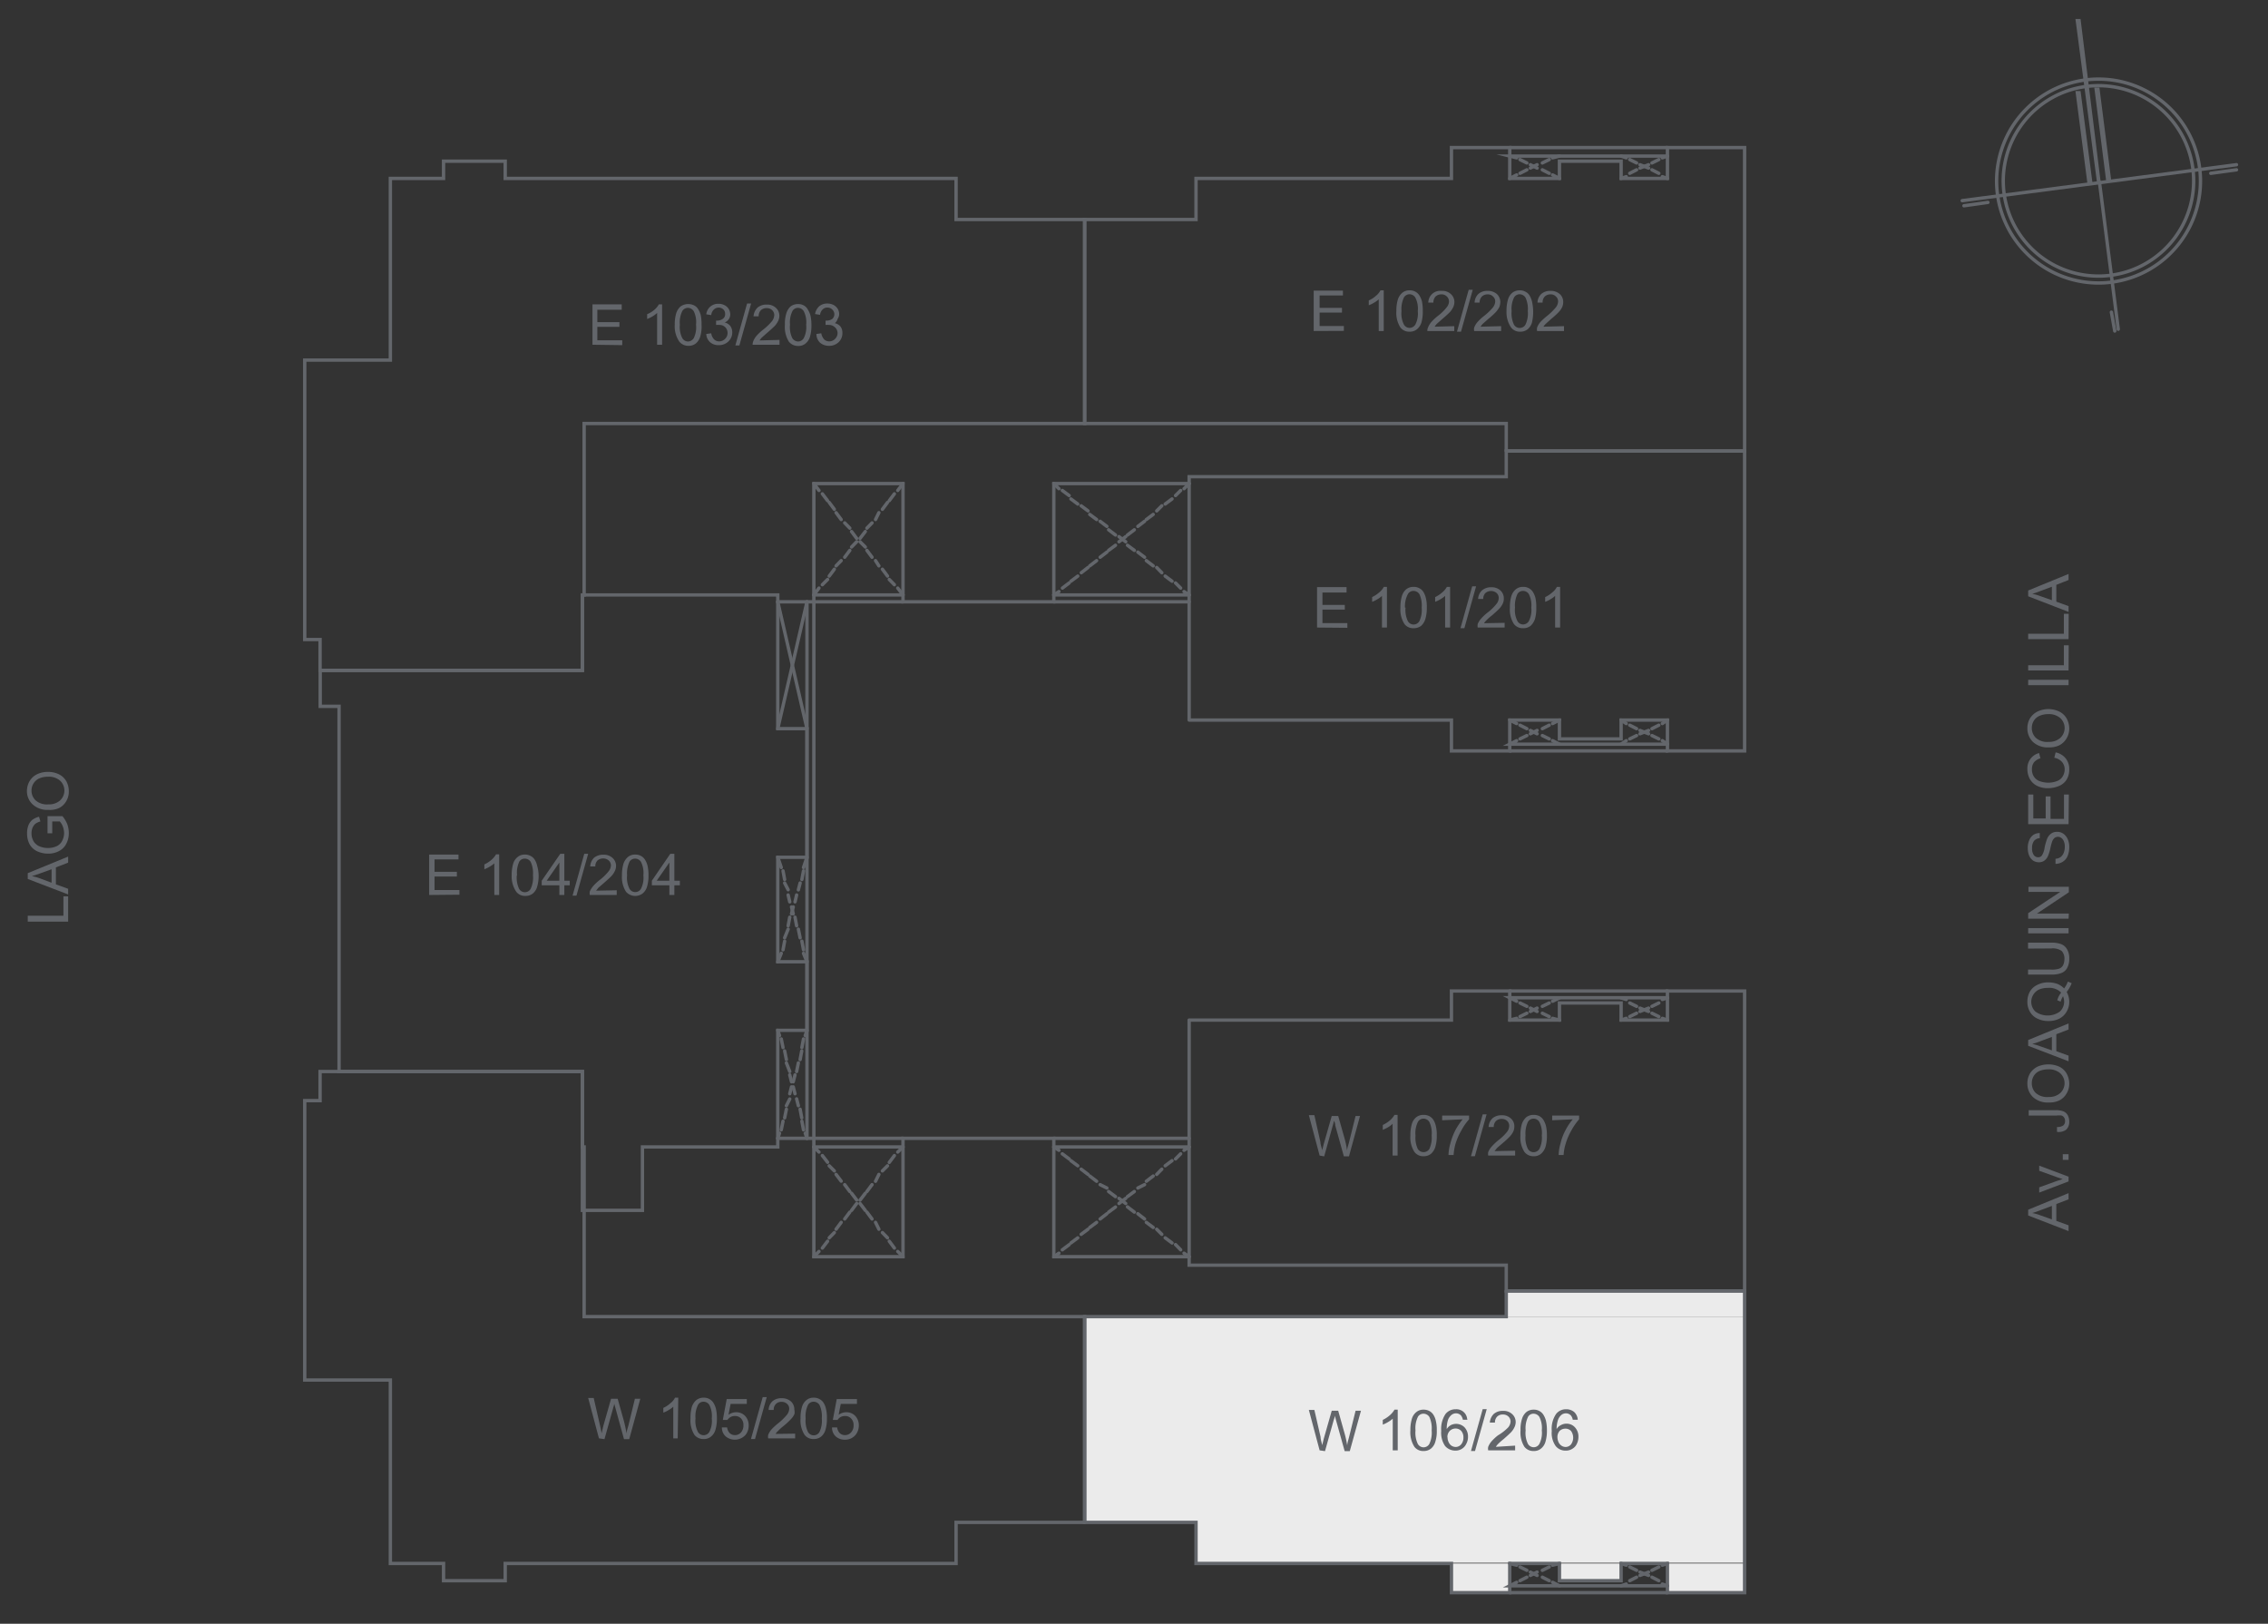 <svg id="Capa_1" data-name="Capa 1" xmlns="http://www.w3.org/2000/svg" xmlns:xlink="http://www.w3.org/1999/xlink" viewBox="0 0 168.43 120.58"><rect x="0" y="0" width="168.43" height="120.58" fill="#333333" stroke="none"/><defs><style>.cls-1,.cls-4,.cls-5,.cls-7{fill:none;}.cls-2{clip-path:url(#clip-path);}.cls-3{fill:#ebebeb;}.cls-4{stroke:#ebebeb;}.cls-4,.cls-5,.cls-7{stroke-miterlimit:10;}.cls-4,.cls-7{stroke-width:0;}.cls-5,.cls-7{stroke:#63666b;stroke-linecap:round;}.cls-5{stroke-width:0.25px;}.cls-6{fill:#63666b;}.cls-8{clip-path:url(#clip-path-2);}</style><clipPath id="clip-path"><rect class="cls-1" x="-70.98" y="-530.24" width="1190.55" height="841.89"/></clipPath><clipPath id="clip-path-2"><rect class="cls-1" y="0.29" width="168.43" height="120.3"/></clipPath></defs><title>W106S</title><g class="cls-2"><path class="cls-3" d="M111.86,95.86l17.7,1.91h-17.7Zm17.7,0h-17.7l17.7,1.91Z"/><path class="cls-4" d="M111.86,95.86l17.7,1.91h-17.7Zm17.7,0h-17.7l17.7,1.91Z"/><path class="cls-3" d="M80.55,97.77l49,15.28h-49Zm49,0h-49l49,15.28Z"/><path class="cls-4" d="M80.55,97.77l49,15.28h-49Zm49,0h-49l49,15.28Z"/><path class="cls-3" d="M88.82,113.05l40.74,3H88.82Zm40.74,0H88.82l40.74,3Z"/><path class="cls-4" d="M88.82,113.05l40.74,3H88.82Zm40.74,0H88.82l40.74,3Z"/><path class="cls-3" d="M115.81,116.1l4.58,1.28h-4.58Zm4.58,0h-4.58l4.58,1.28Z"/><path class="cls-4" d="M115.81,116.1l4.58,1.28h-4.58Zm4.58,0h-4.58l4.58,1.28Z"/><path class="cls-3" d="M123.83,116.1l5.73,2.17h-5.73Zm5.73,0h-5.73l5.73,2.17Z"/><path class="cls-4" d="M123.83,116.1l5.73,2.17h-5.73Zm5.73,0h-5.73l5.73,2.17Z"/><path class="cls-3" d="M107.79,116.1l4.33,2.17h-4.33Zm4.33,0h-4.33l4.33,2.17Z"/><path class="cls-4" d="M107.79,116.1l4.33,2.17h-4.33Zm4.33,0h-4.33l4.33,2.17Z"/><polyline class="cls-5" points="80.55 16.3 71 16.3 71 13.25 37.52 13.25 37.52 11.97 32.94 11.97 32.94 13.25 28.99 13.25 28.99 26.74 22.63 26.74 22.63 47.49 23.77 47.49 23.77 49.78 43.25 49.78 43.25 44.18 43.38 44.18 43.38 31.45 80.55 31.45 80.55 16.3"/><polyline class="cls-5" points="43.25 44.18 57.76 44.18 57.76 54.11 59.93 54.11 59.93 63.66 57.76 63.66 57.76 71.42 59.93 71.42 59.93 76.51 57.76 76.51 57.76 85.17 47.71 85.17 47.71 89.88 43.25 89.88 43.25 79.57 25.18 79.57 25.18 52.45 23.78 52.45 23.78 49.78 43.25 49.78 43.25 44.18"/><polyline class="cls-5" points="80.55 113.05 71 113.05 71 116.1 37.52 116.1 37.52 117.38 32.94 117.38 32.94 116.1 28.99 116.1 28.99 102.48 22.63 102.48 22.63 81.73 23.77 81.73 23.77 79.57 43.25 79.57 43.25 85.17 43.38 85.17 43.38 97.77 80.55 97.77 80.55 113.05"/><polyline class="cls-5" points="88.31 35.91 78.26 35.91 78.26 44.69 67.06 44.69 67.06 35.91 60.44 35.91 60.44 44.69 57.76 44.69"/><line class="cls-5" x1="60.44" y1="44.18" x2="67.06" y2="44.18"/><line class="cls-5" x1="67.06" y1="44.69" x2="60.44" y2="44.69"/><line class="cls-5" x1="78.26" y1="44.69" x2="88.31" y2="44.69"/><line class="cls-5" x1="88.31" y1="44.18" x2="78.26" y2="44.18"/><line class="cls-5" x1="59.93" y1="44.69" x2="59.93" y2="84.53"/><line class="cls-5" x1="60.44" y1="84.53" x2="60.44" y2="44.69"/><polyline class="cls-5" points="88.31 93.32 78.26 93.32 78.26 84.53 67.06 84.53 67.06 93.32 60.44 93.32 60.44 84.53 57.76 84.53"/><line class="cls-5" x1="60.44" y1="85.17" x2="67.06" y2="85.17"/><line class="cls-5" x1="67.06" y1="84.53" x2="60.44" y2="84.53"/><line class="cls-5" x1="78.26" y1="84.53" x2="88.31" y2="84.53"/><line class="cls-5" x1="88.31" y1="85.17" x2="78.26" y2="85.17"/><line class="cls-5" x1="60.44" y1="35.91" x2="60.82" y2="36.42"/><line class="cls-5" x1="61.07" y1="36.67" x2="61.46" y2="37.18"/><line class="cls-5" x1="61.58" y1="37.31" x2="61.96" y2="37.82"/><line class="cls-5" x1="62.09" y1="38.07" x2="62.47" y2="38.58"/><line class="cls-5" x1="62.73" y1="38.83" x2="63.11" y2="39.22"/><line class="cls-5" x1="63.24" y1="39.47" x2="63.62" y2="39.98"/><line class="cls-5" x1="63.87" y1="40.23" x2="64.26" y2="40.62"/><line class="cls-5" x1="64.38" y1="40.87" x2="64.76" y2="41.38"/><line class="cls-5" x1="65.02" y1="41.63" x2="65.27" y2="42.02"/><line class="cls-5" x1="65.53" y1="42.27" x2="65.91" y2="42.78"/><line class="cls-5" x1="66.04" y1="43.03" x2="66.42" y2="43.42"/><line class="cls-5" x1="66.67" y1="43.67" x2="67.06" y2="44.18"/><line class="cls-5" x1="60.44" y1="44.18" x2="60.82" y2="43.67"/><line class="cls-5" x1="61.07" y1="43.42" x2="61.46" y2="43.03"/><line class="cls-5" x1="61.58" y1="42.78" x2="61.96" y2="42.27"/><line class="cls-5" x1="62.09" y1="42.02" x2="62.47" y2="41.63"/><line class="cls-5" x1="62.73" y1="41.38" x2="63.11" y2="40.87"/><line class="cls-5" x1="63.24" y1="40.62" x2="63.62" y2="40.23"/><line class="cls-5" x1="63.87" y1="39.98" x2="64.26" y2="39.47"/><line class="cls-5" x1="64.38" y1="39.22" x2="64.76" y2="38.83"/><line class="cls-5" x1="65.02" y1="38.58" x2="65.27" y2="38.07"/><line class="cls-5" x1="65.53" y1="37.82" x2="65.91" y2="37.31"/><line class="cls-5" x1="66.04" y1="37.18" x2="66.42" y2="36.67"/><line class="cls-5" x1="66.67" y1="36.42" x2="67.06" y2="35.91"/><line class="cls-5" x1="78.26" y1="35.91" x2="78.64" y2="36.29"/><line class="cls-5" x1="78.89" y1="36.42" x2="79.4" y2="36.8"/><line class="cls-5" x1="79.53" y1="37.05" x2="80.04" y2="37.43"/><line class="cls-5" x1="80.29" y1="37.56" x2="80.8" y2="37.94"/><line class="cls-5" x1="80.93" y1="38.2" x2="81.44" y2="38.58"/><line class="cls-5" x1="81.7" y1="38.71" x2="82.2" y2="39.09"/><line class="cls-5" x1="82.33" y1="39.34" x2="82.84" y2="39.73"/><line class="cls-5" x1="83.1" y1="39.85" x2="83.6" y2="40.23"/><line class="cls-5" x1="83.73" y1="40.49" x2="84.24" y2="40.87"/><line class="cls-5" x1="84.5" y1="41" x2="85" y2="41.38"/><line class="cls-5" x1="85.13" y1="41.63" x2="85.64" y2="42.02"/><line class="cls-5" x1="85.9" y1="42.14" x2="86.28" y2="42.53"/><line class="cls-5" x1="86.53" y1="42.78" x2="87.04" y2="43.16"/><line class="cls-5" x1="87.3" y1="43.29" x2="87.68" y2="43.67"/><line class="cls-5" x1="87.93" y1="43.93" x2="88.31" y2="44.18"/><line class="cls-5" x1="88.31" y1="35.91" x2="87.93" y2="36.29"/><line class="cls-5" x1="87.68" y1="36.42" x2="87.3" y2="36.8"/><line class="cls-5" x1="87.04" y1="37.05" x2="86.53" y2="37.43"/><line class="cls-5" x1="86.28" y1="37.56" x2="85.9" y2="37.94"/><line class="cls-5" x1="85.64" y1="38.2" x2="85.13" y2="38.58"/><line class="cls-5" x1="85" y1="38.71" x2="84.5" y2="39.09"/><line class="cls-5" x1="84.24" y1="39.34" x2="83.73" y2="39.73"/><line class="cls-5" x1="83.6" y1="39.85" x2="83.1" y2="40.23"/><line class="cls-5" x1="82.84" y1="40.49" x2="82.33" y2="40.87"/><line class="cls-5" x1="82.2" y1="41" x2="81.7" y2="41.38"/><line class="cls-5" x1="81.44" y1="41.63" x2="80.93" y2="42.02"/><line class="cls-5" x1="80.8" y1="42.14" x2="80.3" y2="42.53"/><line class="cls-5" x1="80.04" y1="42.78" x2="79.53" y2="43.16"/><line class="cls-5" x1="79.4" y1="43.29" x2="78.9" y2="43.67"/><line class="cls-5" x1="78.64" y1="43.93" x2="78.26" y2="44.18"/><line class="cls-5" x1="57.76" y1="54.11" x2="59.93" y2="44.69"/><line class="cls-5" x1="57.76" y1="44.69" x2="59.93" y2="54.11"/><line class="cls-5" x1="57.76" y1="63.66" x2="58.02" y2="64.42"/><line class="cls-5" x1="58.15" y1="64.67" x2="58.27" y2="65.31"/><line class="cls-5" x1="58.27" y1="65.57" x2="58.53" y2="66.07"/><line class="cls-5" x1="58.53" y1="66.46" x2="58.65" y2="66.97"/><line class="cls-5" x1="58.78" y1="67.35" x2="58.91" y2="67.86"/><line class="cls-5" x1="59.04" y1="68.11" x2="59.16" y2="68.75"/><line class="cls-5" x1="59.29" y1="69" x2="59.42" y2="69.64"/><line class="cls-5" x1="59.55" y1="69.89" x2="59.67" y2="70.53"/><line class="cls-5" x1="59.67" y1="70.79" x2="59.93" y2="71.42"/><line class="cls-5" x1="57.76" y1="71.42" x2="58.02" y2="70.79"/><line class="cls-5" x1="58.15" y1="70.53" x2="58.27" y2="69.89"/><line class="cls-5" x1="58.27" y1="69.64" x2="58.53" y2="69"/><line class="cls-5" x1="58.53" y1="68.75" x2="58.65" y2="68.11"/><line class="cls-5" x1="58.78" y1="67.86" x2="58.91" y2="67.35"/><line class="cls-5" x1="59.04" y1="66.97" x2="59.16" y2="66.46"/><line class="cls-5" x1="59.29" y1="66.08" x2="59.42" y2="65.57"/><line class="cls-5" x1="59.55" y1="65.31" x2="59.67" y2="64.67"/><line class="cls-5" x1="59.67" y1="64.42" x2="59.93" y2="63.66"/><line class="cls-5" x1="60.44" y1="93.32" x2="60.82" y2="92.93"/><line class="cls-5" x1="61.07" y1="92.68" x2="61.46" y2="92.17"/><line class="cls-5" x1="61.58" y1="91.92" x2="61.96" y2="91.53"/><line class="cls-5" x1="62.09" y1="91.28" x2="62.47" y2="90.77"/><line class="cls-5" x1="62.73" y1="90.52" x2="63.11" y2="90.01"/><line class="cls-5" x1="63.24" y1="89.88" x2="63.62" y2="89.37"/><line class="cls-5" x1="63.87" y1="89.12" x2="64.26" y2="88.61"/><line class="cls-5" x1="64.38" y1="88.48" x2="64.76" y2="87.97"/><line class="cls-5" x1="65.02" y1="87.72" x2="65.27" y2="87.21"/><line class="cls-5" x1="65.53" y1="86.95" x2="65.91" y2="86.57"/><line class="cls-5" x1="66.04" y1="86.32" x2="66.42" y2="85.81"/><line class="cls-5" x1="66.67" y1="85.55" x2="67.06" y2="85.17"/><line class="cls-5" x1="60.44" y1="85.17" x2="60.82" y2="85.55"/><line class="cls-5" x1="61.07" y1="85.81" x2="61.46" y2="86.31"/><line class="cls-5" x1="61.58" y1="86.57" x2="61.96" y2="86.95"/><line class="cls-5" x1="62.09" y1="87.21" x2="62.47" y2="87.71"/><line class="cls-5" x1="62.73" y1="87.97" x2="63.11" y2="88.48"/><line class="cls-5" x1="63.24" y1="88.61" x2="63.62" y2="89.11"/><line class="cls-5" x1="63.87" y1="89.37" x2="64.26" y2="89.88"/><line class="cls-5" x1="64.38" y1="90.01" x2="64.76" y2="90.52"/><line class="cls-5" x1="65.02" y1="90.77" x2="65.27" y2="91.28"/><line class="cls-5" x1="65.53" y1="91.53" x2="65.91" y2="91.92"/><line class="cls-5" x1="66.04" y1="92.17" x2="66.42" y2="92.68"/><line class="cls-5" x1="66.67" y1="92.93" x2="67.06" y2="93.32"/><line class="cls-5" x1="78.26" y1="93.32" x2="78.64" y2="93.06"/><line class="cls-5" x1="78.89" y1="92.81" x2="79.4" y2="92.43"/><line class="cls-5" x1="79.53" y1="92.3" x2="80.04" y2="91.92"/><line class="cls-5" x1="80.29" y1="91.66" x2="80.8" y2="91.28"/><line class="cls-5" x1="80.93" y1="91.15" x2="81.44" y2="90.77"/><line class="cls-5" x1="81.7" y1="90.52" x2="82.2" y2="90.13"/><line class="cls-5" x1="82.33" y1="90.01" x2="82.84" y2="89.63"/><line class="cls-5" x1="83.1" y1="89.37" x2="83.6" y2="88.99"/><line class="cls-5" x1="83.73" y1="88.86" x2="84.24" y2="88.48"/><line class="cls-5" x1="84.5" y1="88.22" x2="85" y2="87.97"/><line class="cls-5" x1="85.13" y1="87.72" x2="85.64" y2="87.33"/><line class="cls-5" x1="85.9" y1="87.21" x2="86.28" y2="86.82"/><line class="cls-5" x1="86.53" y1="86.57" x2="87.04" y2="86.19"/><line class="cls-5" x1="87.3" y1="86.06" x2="87.68" y2="85.68"/><line class="cls-5" x1="87.93" y1="85.42" x2="88.31" y2="85.17"/><line class="cls-5" x1="78.26" y1="85.17" x2="78.64" y2="85.42"/><line class="cls-5" x1="78.89" y1="85.68" x2="79.4" y2="86.06"/><line class="cls-5" x1="79.53" y1="86.19" x2="80.04" y2="86.57"/><line class="cls-5" x1="80.29" y1="86.82" x2="80.8" y2="87.21"/><line class="cls-5" x1="80.93" y1="87.33" x2="81.44" y2="87.72"/><line class="cls-5" x1="81.7" y1="87.97" x2="82.2" y2="88.22"/><line class="cls-5" x1="82.33" y1="88.48" x2="82.84" y2="88.86"/><line class="cls-5" x1="83.1" y1="88.99" x2="83.6" y2="89.37"/><line class="cls-5" x1="83.73" y1="89.62" x2="84.24" y2="90.01"/><line class="cls-5" x1="84.5" y1="90.13" x2="85" y2="90.52"/><line class="cls-5" x1="85.13" y1="90.77" x2="85.64" y2="91.15"/><line class="cls-5" x1="85.9" y1="91.28" x2="86.28" y2="91.66"/><line class="cls-5" x1="86.53" y1="91.92" x2="87.04" y2="92.3"/><line class="cls-5" x1="87.3" y1="92.42" x2="87.68" y2="92.81"/><line class="cls-5" x1="87.93" y1="93.06" x2="88.31" y2="93.32"/><line class="cls-5" x1="57.76" y1="84.53" x2="57.89" y2="84.15"/><line class="cls-5" x1="58.02" y1="83.9" x2="58.15" y2="83.26"/><line class="cls-5" x1="58.27" y1="83.01" x2="58.4" y2="82.37"/><line class="cls-5" x1="58.4" y1="82.11" x2="58.65" y2="81.61"/><line class="cls-5" x1="58.65" y1="81.22" x2="58.78" y2="80.71"/><line class="cls-5" x1="58.91" y1="80.33" x2="59.04" y2="79.82"/><line class="cls-5" x1="59.16" y1="79.57" x2="59.29" y2="78.93"/><line class="cls-5" x1="59.42" y1="78.68" x2="59.54" y2="78.04"/><line class="cls-5" x1="59.55" y1="77.79" x2="59.67" y2="77.15"/><line class="cls-5" x1="59.8" y1="76.9" x2="59.93" y2="76.51"/><line class="cls-5" x1="57.76" y1="76.51" x2="57.89" y2="76.9"/><line class="cls-5" x1="58.02" y1="77.15" x2="58.15" y2="77.79"/><line class="cls-5" x1="58.27" y1="78.04" x2="58.4" y2="78.68"/><line class="cls-5" x1="58.4" y1="78.93" x2="58.65" y2="79.57"/><line class="cls-5" x1="58.65" y1="79.82" x2="58.78" y2="80.33"/><line class="cls-5" x1="58.91" y1="80.71" x2="59.04" y2="81.22"/><line class="cls-5" x1="59.16" y1="81.6" x2="59.29" y2="82.11"/><line class="cls-5" x1="59.42" y1="82.37" x2="59.54" y2="83.01"/><line class="cls-5" x1="59.55" y1="83.26" x2="59.67" y2="83.9"/><line class="cls-5" x1="59.8" y1="84.15" x2="59.93" y2="84.53"/><path class="cls-6" d="M44,25.6v-3h2.17V23H44.36v.92H46v.35H44.36v1h1.85v.36Z"/><path class="cls-6" d="M49.17,25.6H48.8V23.24a2.12,2.12,0,0,1-.35.26,3.38,3.38,0,0,1-.39.19v-.36A1.86,1.86,0,0,0,48.6,23a1.42,1.42,0,0,0,.33-.4h.24Z"/><path class="cls-6" d="M50.11,24.11a2.78,2.78,0,0,1,.11-.85,1.11,1.11,0,0,1,.33-.51,1,1,0,0,1,1-.07.73.73,0,0,1,.3.28,1.62,1.62,0,0,1,.19.44,3.41,3.41,0,0,1,.06.71A2.57,2.57,0,0,1,52,25a1.06,1.06,0,0,1-.32.5.83.83,0,0,1-.55.18.85.85,0,0,1-.68-.31A2,2,0,0,1,50.11,24.11Zm.38,0a1.82,1.82,0,0,0,.18,1,.5.5,0,0,0,.42.25.53.53,0,0,0,.43-.25,1.84,1.84,0,0,0,.17-1,1.82,1.82,0,0,0-.17-1,.53.53,0,0,0-.43-.25.49.49,0,0,0-.41.22A1.86,1.86,0,0,0,50.49,24.11Z"/><path class="cls-6" d="M52.45,24.8l.37-.05a.8.8,0,0,0,.22.46.53.53,0,0,0,.37.14.61.61,0,0,0,.44-.19.59.59,0,0,0,.18-.44.58.58,0,0,0-.59-.59,1.51,1.51,0,0,0-.26,0l0-.32h.06a.74.74,0,0,0,.42-.12.41.41,0,0,0,.19-.38.43.43,0,0,0-.13-.33.51.51,0,0,0-.36-.14A.52.52,0,0,0,53,23a.65.65,0,0,0-.18.4l-.37-.06a.9.9,0,0,1,.31-.58.88.88,0,0,1,.59-.2.93.93,0,0,1,.45.1.75.75,0,0,1,.32.29.77.77,0,0,1,.11.39.6.6,0,0,1-.1.35.72.72,0,0,1-.31.26.72.72,0,0,1,.41.25.79.79,0,0,1,.15.49.92.92,0,0,1-.29.67,1,1,0,0,1-.72.27.92.92,0,0,1-.66-.24A.86.86,0,0,1,52.45,24.8Z"/><path class="cls-6" d="M54.61,25.65l.87-3.11h.3l-.87,3.11Z"/><path class="cls-6" d="M57.89,25.24v.36h-2a.75.75,0,0,1,.05-.26,1.42,1.42,0,0,1,.24-.4,3.64,3.64,0,0,1,.48-.45,4.23,4.23,0,0,0,.67-.64.82.82,0,0,0,.17-.45.5.5,0,0,0-.16-.37.56.56,0,0,0-.41-.15.61.61,0,0,0-.43.16.65.65,0,0,0-.16.45l-.38,0a1,1,0,0,1,.3-.65,1,1,0,0,1,.68-.22.92.92,0,0,1,.68.24.79.79,0,0,1,.26.59.94.94,0,0,1-.08.36,1.64,1.64,0,0,1-.24.37c-.12.12-.31.3-.57.52l-.43.38a2.08,2.08,0,0,0-.15.2Z"/><path class="cls-6" d="M58.29,24.11a2.5,2.5,0,0,1,.11-.85,1.09,1.09,0,0,1,.32-.51.9.9,0,0,1,.55-.17.82.82,0,0,1,.42.1A.73.73,0,0,1,60,23a1.62,1.62,0,0,1,.19.44,3.32,3.32,0,0,1,.07.71,2.85,2.85,0,0,1-.11.86,1,1,0,0,1-.33.5.8.8,0,0,1-.54.18.87.87,0,0,1-.69-.31A2.06,2.06,0,0,1,58.29,24.11Zm.38,0a1.84,1.84,0,0,0,.17,1,.53.53,0,0,0,.43.25.5.5,0,0,0,.42-.25,1.82,1.82,0,0,0,.18-1,1.8,1.8,0,0,0-.18-1,.51.51,0,0,0-.43-.25.47.47,0,0,0-.4.22A1.86,1.86,0,0,0,58.67,24.11Z"/><path class="cls-6" d="M60.63,24.8l.36-.05a.94.94,0,0,0,.22.46.55.55,0,0,0,.37.14.6.6,0,0,0,.44-.19.59.59,0,0,0,.18-.44A.57.57,0,0,0,62,24.3a.61.61,0,0,0-.43-.17,1.66,1.66,0,0,0-.26,0l0-.32h.06a.8.8,0,0,0,.43-.12.47.47,0,0,0,0-.71.49.49,0,0,0-.36-.14.48.48,0,0,0-.35.14.66.66,0,0,0-.19.4l-.37-.06a1,1,0,0,1,.31-.58.92.92,0,0,1,.6-.2,1,1,0,0,1,.45.1.82.82,0,0,1,.32.29.77.77,0,0,1,.11.39.61.61,0,0,1-.11.35A.67.67,0,0,1,62,24a.75.75,0,0,1,.42.25.79.79,0,0,1,.14.49.91.91,0,0,1-.28.67,1,1,0,0,1-.73.27,1,1,0,0,1-.66-.24A.89.89,0,0,1,60.63,24.8Z"/><path class="cls-6" d="M156,13.5,154.13,1.41h.38Zm-.26.13.26-.13L154.13,1.41Z"/><path class="cls-7" d="M156,13.5,154.13,1.41h.38Zm-.26.13.26-.13L154.13,1.41Z"/><line class="cls-5" x1="157.31" y1="24.45" x2="155.91" y2="13.5"/><path class="cls-6" d="M156.8,13.5l-1.27-7h.38Zm-.38,0h.38l-1.27-7Z"/><path class="cls-7" d="M156.8,13.5l-1.27-7h.38Zm-.38,0h.38l-1.27-7Z"/><path class="cls-6" d="M155.4,13.63l-1.27-6.87h.38Zm-.38,0h.38l-1.27-6.87Z"/><path class="cls-7" d="M155.4,13.63l-1.27-6.87h.38Zm-.38,0h.38l-1.27-6.87Z"/><line class="cls-5" x1="157.05" y1="24.58" x2="156.8" y2="23.18"/><line class="cls-5" x1="147.63" y1="15.03" x2="145.85" y2="15.28"/><line class="cls-5" x1="166.09" y1="12.61" x2="164.18" y2="12.87"/><line class="cls-5" x1="166.09" y1="12.23" x2="145.72" y2="14.9"/><g class="cls-8"><path class="cls-5" d="M163.35,12.45a7.57,7.57,0,1,0-6.52,8.5,7.57,7.57,0,0,0,6.52-8.5"/><path class="cls-5" d="M162.85,12.52a7.07,7.07,0,1,0-6.08,7.92,7.07,7.07,0,0,0,6.08-7.92"/></g><path class="cls-6" d="M97.81,46.6v-3H100V44H98.21v.92h1.66v.35H98.21v1h1.85v.35Z"/><path class="cls-6" d="M103,46.6h-.37V44.25a1.66,1.66,0,0,1-.34.25,2.27,2.27,0,0,1-.39.19v-.35a2.54,2.54,0,0,0,.54-.36,1.46,1.46,0,0,0,.33-.4H103Z"/><path class="cls-6" d="M104,45.12a2.85,2.85,0,0,1,.11-.86,1.06,1.06,0,0,1,.32-.5.85.85,0,0,1,.55-.18.82.82,0,0,1,.42.1.76.76,0,0,1,.31.28,1.56,1.56,0,0,1,.18.45,2.68,2.68,0,0,1,.07.71,2.78,2.78,0,0,1-.11.85,1.09,1.09,0,0,1-.32.51.9.9,0,0,1-.55.17.81.81,0,0,1-.68-.31A2,2,0,0,1,104,45.12Zm.38,0a1.93,1.93,0,0,0,.17,1,.49.49,0,0,0,.86,0,1.93,1.93,0,0,0,.17-1,2,2,0,0,0-.17-1,.53.53,0,0,0-.44-.24.48.48,0,0,0-.4.21A1.9,1.9,0,0,0,104.34,45.12Z"/><path class="cls-6" d="M107.69,46.6h-.37V44.25a2.12,2.12,0,0,1-.35.25,2.27,2.27,0,0,1-.39.19v-.35a2.31,2.31,0,0,0,.54-.36,1.46,1.46,0,0,0,.33-.4h.24Z"/><path class="cls-6" d="M108.46,46.65l.87-3.11h.29l-.87,3.11Z"/><path class="cls-6" d="M111.74,46.25v.35h-2a.78.78,0,0,1,0-.26,1.37,1.37,0,0,1,.25-.4,3.64,3.64,0,0,1,.48-.45,3.67,3.67,0,0,0,.66-.64.7.7,0,0,0,.17-.44.5.5,0,0,0-.15-.37.65.65,0,0,0-.84,0,.61.61,0,0,0-.16.44l-.38,0a.92.92,0,0,1,.29-.64,1,1,0,0,1,.69-.23.94.94,0,0,1,.68.24.79.79,0,0,1,.25.6.84.84,0,0,1-.07.35,1.45,1.45,0,0,1-.24.37c-.12.13-.31.3-.57.53a3.4,3.4,0,0,0-.43.38,1,1,0,0,0-.16.2Z"/><path class="cls-6" d="M112.13,45.12a2.85,2.85,0,0,1,.11-.86,1.07,1.07,0,0,1,.33-.5.82.82,0,0,1,.54-.18.83.83,0,0,1,.43.1.8.8,0,0,1,.3.28,1.56,1.56,0,0,1,.19.45,3.28,3.28,0,0,1,.06.71,2.82,2.82,0,0,1-.1.85,1.19,1.19,0,0,1-.33.51.88.88,0,0,1-.55.17.82.82,0,0,1-.68-.31A2,2,0,0,1,112.13,45.12Zm.38,0a1.8,1.8,0,0,0,.18,1,.48.48,0,0,0,.42.25.5.5,0,0,0,.43-.25,1.8,1.8,0,0,0,.18-1,1.82,1.82,0,0,0-.18-1,.51.51,0,0,0-.43-.24.48.48,0,0,0-.41.21A2,2,0,0,0,112.51,45.12Z"/><path class="cls-6" d="M115.86,46.6h-.37V44.25a1.76,1.76,0,0,1-.35.25,1.73,1.73,0,0,1-.39.19v-.35a2.12,2.12,0,0,0,.54-.36,1.17,1.17,0,0,0,.33-.4h.24Z"/><path class="cls-6" d="M98,85.81l-.8-3h.41l.45,2c0,.21.1.41.13.61.08-.32.12-.5.14-.55l.57-2h.48l.43,1.52a6.78,6.78,0,0,1,.23,1.06c0-.19.09-.4.15-.65l.48-1.93H101l-.82,3h-.38l-.64-2.3c0-.19-.08-.3-.09-.35a3.46,3.46,0,0,1-.09.35l-.64,2.3Z"/><path class="cls-6" d="M103.79,85.81h-.37V83.45a1.67,1.67,0,0,1-.34.26,3.38,3.38,0,0,1-.39.19v-.36a2.5,2.5,0,0,0,.54-.35,1.62,1.62,0,0,0,.33-.4h.23Z"/><path class="cls-6" d="M104.74,84.32a2.9,2.9,0,0,1,.11-.86,1,1,0,0,1,.33-.5.85.85,0,0,1,.54-.17.93.93,0,0,1,.42.09.84.84,0,0,1,.31.28,1.51,1.51,0,0,1,.18.45,2.73,2.73,0,0,1,.07.71,2.85,2.85,0,0,1-.11.86,1.11,1.11,0,0,1-.32.5.85.85,0,0,1-.55.18.81.81,0,0,1-.68-.32A2,2,0,0,1,104.74,84.32Zm.38,0a2,2,0,0,0,.17,1,.51.51,0,0,0,.86,0,2,2,0,0,0,.17-1,1.93,1.93,0,0,0-.17-1,.51.51,0,0,0-.43-.25.47.47,0,0,0-.41.22A1.86,1.86,0,0,0,105.12,84.32Z"/><path class="cls-6" d="M107.1,83.19v-.35h2v.28a4,4,0,0,0-.57.82,4.7,4.7,0,0,0-.44,1,4.1,4.1,0,0,0-.14.83h-.38a3.39,3.39,0,0,1,.14-.86,4.77,4.77,0,0,1,.38-1,5.16,5.16,0,0,1,.53-.79Z"/><path class="cls-6" d="M109.24,85.86l.87-3.11h.29l-.87,3.11Z"/><path class="cls-6" d="M112.52,85.45v.36h-2a.75.75,0,0,1,0-.26,1.56,1.56,0,0,1,.25-.4,4.39,4.39,0,0,1,.48-.46,3.71,3.71,0,0,0,.66-.63.75.75,0,0,0,.17-.45.51.51,0,0,0-.15-.37.58.58,0,0,0-.41-.15.61.61,0,0,0-.43.16.64.64,0,0,0-.16.44l-.38,0a.94.94,0,0,1,.29-.65,1,1,0,0,1,.69-.22.94.94,0,0,1,.68.24.76.76,0,0,1,.25.59.92.92,0,0,1-.07.36,1.6,1.6,0,0,1-.24.36,6.7,6.7,0,0,1-.57.53c-.22.19-.37.31-.43.38l-.16.2Z"/><path class="cls-6" d="M112.91,84.32a2.9,2.9,0,0,1,.11-.86,1.22,1.22,0,0,1,.33-.5.87.87,0,0,1,.54-.17.94.94,0,0,1,.43.09.89.89,0,0,1,.3.28,1.85,1.85,0,0,1,.19.45,3.25,3.25,0,0,1,.07.71,2.85,2.85,0,0,1-.11.86,1.13,1.13,0,0,1-.33.5.81.81,0,0,1-.55.18.83.83,0,0,1-.68-.32A2,2,0,0,1,112.91,84.32Zm.38,0a1.85,1.85,0,0,0,.18,1,.49.49,0,0,0,.42.24.51.51,0,0,0,.43-.24,1.85,1.85,0,0,0,.18-1,1.8,1.8,0,0,0-.18-1,.5.5,0,0,0-.43-.25.48.48,0,0,0-.41.22A2,2,0,0,0,113.29,84.32Z"/><path class="cls-6" d="M115.27,83.19v-.35h2v.28a4.47,4.47,0,0,0-.57.82,4.67,4.67,0,0,0-.43,1,3.5,3.5,0,0,0-.15.83h-.37a3.39,3.39,0,0,1,.14-.86,3.84,3.84,0,0,1,.38-1,4,4,0,0,1,.53-.79Z"/><path class="cls-6" d="M31.87,66.46v-3h2.18v.36H32.27v.92h1.66v.35H32.27v1h1.85v.35Z"/><path class="cls-6" d="M37.07,66.46h-.36V64.11a2.12,2.12,0,0,1-.35.25,2.27,2.27,0,0,1-.39.19v-.36a2.18,2.18,0,0,0,.54-.35,1.62,1.62,0,0,0,.33-.4h.23Z"/><path class="cls-6" d="M38,65a2.85,2.85,0,0,1,.11-.86,1,1,0,0,1,.33-.5.8.8,0,0,1,.54-.18.82.82,0,0,1,.42.1.76.76,0,0,1,.31.28,1.32,1.32,0,0,1,.18.45A2.68,2.68,0,0,1,40,65a2.83,2.83,0,0,1-.11.85,1,1,0,0,1-.32.5.85.85,0,0,1-.55.18.81.81,0,0,1-.68-.31A2,2,0,0,1,38,65Zm.38,0a1.93,1.93,0,0,0,.17,1,.49.49,0,0,0,.86,0,1.93,1.93,0,0,0,.17-1,2,2,0,0,0-.17-1,.52.52,0,0,0-.43-.24.48.48,0,0,0-.41.21A1.9,1.9,0,0,0,38.4,65Z"/><path class="cls-6" d="M41.54,66.46v-.72H40.23V65.4l1.38-2h.3v2h.4v.34h-.4v.72Zm0-1.06V64.05L40.6,65.4Z"/><path class="cls-6" d="M42.52,66.51l.87-3.11h.29l-.87,3.11Z"/><path class="cls-6" d="M45.8,66.11v.35h-2a.75.75,0,0,1,0-.26,1.75,1.75,0,0,1,.25-.4,3.64,3.64,0,0,1,.48-.45,3.67,3.67,0,0,0,.66-.64.74.74,0,0,0,.18-.44.51.51,0,0,0-.16-.37.65.65,0,0,0-.84,0,.61.61,0,0,0-.16.44l-.38,0a1,1,0,0,1,.29-.65,1.06,1.06,0,0,1,.69-.22.94.94,0,0,1,.68.24.79.79,0,0,1,.26.6.89.89,0,0,1-.08.35,1.45,1.45,0,0,1-.24.37c-.12.13-.31.3-.57.53l-.43.37-.16.21Z"/><path class="cls-6" d="M46.19,65a2.85,2.85,0,0,1,.11-.86,1.15,1.15,0,0,1,.33-.5.82.82,0,0,1,.54-.18.83.83,0,0,1,.43.1.8.8,0,0,1,.3.28,1.56,1.56,0,0,1,.19.45,3.18,3.18,0,0,1,.07.71,2.83,2.83,0,0,1-.11.85,1,1,0,0,1-.33.5.91.91,0,0,1-1.23-.13A2,2,0,0,1,46.19,65Zm.38,0a1.8,1.8,0,0,0,.18,1,.49.49,0,0,0,.85,0,1.8,1.8,0,0,0,.18-1,1.82,1.82,0,0,0-.18-1,.51.51,0,0,0-.43-.24.49.49,0,0,0-.41.21A2,2,0,0,0,46.57,65Z"/><path class="cls-6" d="M49.71,66.46v-.72h-1.3V65.4l1.37-2h.3v2h.41v.34h-.41v.72Zm0-1.06V64.05l-.94,1.35Z"/><path class="cls-6" d="M44.48,106.81l-.8-3h.41l.46,2c.05.21.09.42.13.62.07-.32.12-.51.13-.56l.57-2h.49l.43,1.53a9.71,9.71,0,0,1,.23,1.06c0-.19.09-.41.15-.65l.47-1.94h.4l-.82,3h-.39l-.63-2.29c-.05-.19-.09-.31-.1-.35,0,.13-.06.25-.08.35l-.64,2.29Z"/><path class="cls-6" d="M50.33,106.81H50v-2.35a1.76,1.76,0,0,1-.35.25,1.73,1.73,0,0,1-.39.19v-.35a2.12,2.12,0,0,0,.54-.36,1.17,1.17,0,0,0,.33-.4h.24Z"/><path class="cls-6" d="M51.28,105.33a2.89,2.89,0,0,1,.1-.86,1.15,1.15,0,0,1,.33-.5.85.85,0,0,1,.55-.18.82.82,0,0,1,.42.1.8.8,0,0,1,.3.28,1.56,1.56,0,0,1,.19.45,3.18,3.18,0,0,1,.07.71,2.83,2.83,0,0,1-.11.85,1,1,0,0,1-.33.5.8.8,0,0,1-.54.18.84.84,0,0,1-.69-.31A2,2,0,0,1,51.28,105.33Zm.37,0a1.8,1.8,0,0,0,.18,1,.49.49,0,0,0,.85,0,1.8,1.8,0,0,0,.18-1,1.82,1.82,0,0,0-.18-1,.51.51,0,0,0-.43-.24.46.46,0,0,0-.4.21A1.88,1.88,0,0,0,51.65,105.33Z"/><path class="cls-6" d="M53.61,106l.39,0a.7.7,0,0,0,.2.43.56.56,0,0,0,.38.14.59.59,0,0,0,.45-.2.78.78,0,0,0,.18-.54.69.69,0,0,0-.17-.49.61.61,0,0,0-.47-.19.66.66,0,0,0-.32.08.78.78,0,0,0-.23.21l-.34,0,.29-1.55h1.49v.36h-1.2l-.16.81a1,1,0,0,1,.57-.19.9.9,0,0,1,.66.27,1,1,0,0,1,.27.7,1.1,1.1,0,0,1-.23.71,1.07,1.07,0,0,1-1.46.13A.87.87,0,0,1,53.61,106Z"/><path class="cls-6" d="M55.77,106.86l.87-3.11h.3l-.87,3.11Z"/><path class="cls-6" d="M59.05,106.46v.35h-2a.59.59,0,0,1,0-.26,1.42,1.42,0,0,1,.24-.4,4.65,4.65,0,0,1,.49-.45,4.54,4.54,0,0,0,.66-.64.79.79,0,0,0,.17-.44.47.47,0,0,0-.16-.37.56.56,0,0,0-.41-.15.55.55,0,0,0-.42.16.57.57,0,0,0-.16.44l-.38,0a.92.92,0,0,1,.29-.65,1,1,0,0,1,.68-.22,1,1,0,0,1,.69.24.79.79,0,0,1,.25.6A.87.87,0,0,1,59,105a1.27,1.27,0,0,1-.25.37,5.48,5.48,0,0,1-.57.53,3.88,3.88,0,0,0-.42.38.74.74,0,0,0-.16.2Z"/><path class="cls-6" d="M59.45,105.33a2.85,2.85,0,0,1,.11-.86,1,1,0,0,1,.33-.5.8.8,0,0,1,.54-.18.82.82,0,0,1,.42.1.76.76,0,0,1,.31.28,1.32,1.32,0,0,1,.18.45,2.68,2.68,0,0,1,.07.71,2.83,2.83,0,0,1-.11.85,1,1,0,0,1-.32.5.85.85,0,0,1-.55.18.81.81,0,0,1-.68-.31A2,2,0,0,1,59.45,105.33Zm.38,0a1.93,1.93,0,0,0,.17,1,.49.49,0,0,0,.86,0,1.93,1.93,0,0,0,.17-1,2,2,0,0,0-.17-1,.52.52,0,0,0-.43-.24.48.48,0,0,0-.41.21A1.9,1.9,0,0,0,59.83,105.33Z"/><path class="cls-6" d="M61.79,106l.38,0a.75.75,0,0,0,.2.43.57.57,0,0,0,.38.14.59.59,0,0,0,.45-.2.74.74,0,0,0,.19-.54.66.66,0,0,0-.18-.49.59.59,0,0,0-.46-.19.73.73,0,0,0-.33.08.74.74,0,0,0-.22.21l-.35,0,.29-1.55h1.5v.36h-1.2l-.16.81a1,1,0,0,1,.56-.19.9.9,0,0,1,.67.27,1,1,0,0,1,.27.7,1.11,1.11,0,0,1-.24.71,1,1,0,0,1-.79.36,1,1,0,0,1-.67-.23A.87.87,0,0,1,61.79,106Z"/><path class="cls-6" d="M5.06,68.44h-3V68H4.71V66.56h.35Z"/><path class="cls-6" d="M5.06,66.42l-3-1.15v-.43l3-1.23v.45l-.91.35v1.26l.91.33Zm-1.23-.87v-1L3,64.85l-.63.21a4.18,4.18,0,0,1,.58.16Z"/><path class="cls-6" d="M3.88,61.88H3.53V60.61H4.64a2.22,2.22,0,0,1,.36.6,2,2,0,0,1,.11.64,1.67,1.67,0,0,1-.19.81,1.23,1.23,0,0,1-.54.54,1.67,1.67,0,0,1-.81.19,1.92,1.92,0,0,1-.82-.18,1.25,1.25,0,0,1-.56-.53,1.71,1.71,0,0,1-.18-.8,1.63,1.63,0,0,1,.1-.59,1,1,0,0,1,.29-.41,1.45,1.45,0,0,1,.5-.23L3,61a1.16,1.16,0,0,0-.37.17.84.84,0,0,0-.21.29,1.07,1.07,0,0,0-.08.41,1.13,1.13,0,0,0,.09.47.76.76,0,0,0,.22.32.85.85,0,0,0,.29.19,1.54,1.54,0,0,0,.61.12,1.48,1.48,0,0,0,.67-.14.86.86,0,0,0,.4-.4,1.25,1.25,0,0,0,.14-.56,1.45,1.45,0,0,0-.1-.51A1.24,1.24,0,0,0,4.44,61H3.88Z"/><path class="cls-6" d="M3.6,60.14a1.61,1.61,0,0,1-1.17-.4,1.34,1.34,0,0,1-.43-1A1.45,1.45,0,0,1,2.2,58a1.32,1.32,0,0,1,.56-.51,1.85,1.85,0,0,1,.8-.17,1.8,1.8,0,0,1,.82.18,1.32,1.32,0,0,1,.55.52,1.55,1.55,0,0,1,.18.73,1.37,1.37,0,0,1-.2.76,1.25,1.25,0,0,1-.56.51A1.65,1.65,0,0,1,3.6,60.14Zm0-.41a1.22,1.22,0,0,0,.86-.29,1,1,0,0,0,0-1.47,1.25,1.25,0,0,0-.9-.29,1.59,1.59,0,0,0-.64.12,1,1,0,0,0-.42.36,1,1,0,0,0-.16.54,1,1,0,0,0,.3.73A1.28,1.28,0,0,0,3.6,59.73Z"/><path class="cls-6" d="M153.62,91.42l-3-1.16v-.43l3-1.23v.46l-.91.35v1.25l.91.33Zm-1.24-.87v-1l-.83.31c-.25.1-.46.17-.63.22a2.94,2.94,0,0,1,.58.16Z"/><path class="cls-6" d="M153.62,87.73l-2.18.83v-.39l1.3-.47.44-.14-.41-.14-1.33-.48v-.38l2.18.82Z"/><path class="cls-6" d="M153.62,86.13h-.43v-.42h.43Z"/><path class="cls-6" d="M152.76,84.05l0-.36a.74.74,0,0,0,.47-.12.41.41,0,0,0,.13-.32.44.44,0,0,0-.07-.26.38.38,0,0,0-.18-.15,1.21,1.21,0,0,0-.38,0h-2.07v-.4h2a1.5,1.5,0,0,1,.58.09.65.65,0,0,1,.32.29,1,1,0,0,1,.11.47.78.78,0,0,1-.23.6A.92.92,0,0,1,152.76,84.05Z"/><path class="cls-6" d="M152.15,81.87a1.61,1.61,0,0,1-1.17-.4,1.37,1.37,0,0,1-.42-1,1.44,1.44,0,0,1,.19-.75,1.38,1.38,0,0,1,.56-.51,2,2,0,0,1,1.62,0,1.26,1.26,0,0,1,.55.52,1.56,1.56,0,0,1,.19.73,1.38,1.38,0,0,1-.21.76,1.26,1.26,0,0,1-.56.51A1.72,1.72,0,0,1,152.15,81.87Zm0-.41a1.22,1.22,0,0,0,.85-.29,1,1,0,0,0,0-1.47,1.25,1.25,0,0,0-.9-.29,1.62,1.62,0,0,0-.64.12.93.93,0,0,0-.42.36,1,1,0,0,0-.15.54,1,1,0,0,0,.29.73A1.29,1.29,0,0,0,152.16,81.46Z"/><path class="cls-6" d="M153.62,78.81l-3-1.15v-.43l3-1.23v.45l-.91.35v1.26l.91.33ZM152.38,78v-1l-.83.31a4.6,4.6,0,0,1-.63.21,3.86,3.86,0,0,1,.58.17Z"/><path class="cls-6" d="M153.29,73.4a2.18,2.18,0,0,0,.28-.51l.28.12a2.39,2.39,0,0,1-.37.65,1.5,1.5,0,0,1,.19.73,1.41,1.41,0,0,1-.2.74,1.31,1.31,0,0,1-.55.52,1.78,1.78,0,0,1-.81.17,1.85,1.85,0,0,1-.81-.18,1.24,1.24,0,0,1-.55-.51,1.43,1.43,0,0,1-.19-.74,1.51,1.51,0,0,1,.19-.76,1.24,1.24,0,0,1,.56-.5,1.71,1.71,0,0,1,.8-.18,2,2,0,0,1,.67.11A1.47,1.47,0,0,1,153.29,73.4Zm-.51.88a1.53,1.53,0,0,1,.29-.57,1.24,1.24,0,0,0-1-.35,1.59,1.59,0,0,0-.64.12,1,1,0,0,0-.42.37,1,1,0,0,0,.15,1.27,1.56,1.56,0,0,0,1.81,0,1,1,0,0,0,.32-.74,1.1,1.1,0,0,0-.08-.4,1.59,1.59,0,0,0-.18.4Z"/><path class="cls-6" d="M150.61,70.44V70h1.74a2,2,0,0,1,.72.11.85.85,0,0,1,.43.37,1.29,1.29,0,0,1,.17.7,1.41,1.41,0,0,1-.15.69.82.82,0,0,1-.42.38,1.93,1.93,0,0,1-.75.12h-1.74V72h1.73a1.68,1.68,0,0,0,.58-.07.55.55,0,0,0,.29-.25,1,1,0,0,0,.1-.44.82.82,0,0,0-.2-.62,1.12,1.12,0,0,0-.77-.19Z"/><path class="cls-6" d="M153.62,69.31h-3v-.39h3Z"/><path class="cls-6" d="M153.62,68.22h-3v-.41L153,66.23h-2.36v-.38h3v.41l-2.37,1.58h2.37Z"/><path class="cls-6" d="M152.65,64.15l0-.38a.71.71,0,0,0,.37-.12.73.73,0,0,0,.23-.3,1.14,1.14,0,0,0,.09-.46,1,1,0,0,0-.07-.41.54.54,0,0,0-.18-.25.43.43,0,0,0-.26-.09.44.44,0,0,0-.25.08.71.71,0,0,0-.18.27,4.55,4.55,0,0,0-.14.54,3,3,0,0,1-.19.58.8.8,0,0,1-.28.32.69.69,0,0,1-.37.1.8.8,0,0,1-.43-.12.88.88,0,0,1-.3-.38,1.42,1.42,0,0,1-.1-.55,1.35,1.35,0,0,1,.11-.59A.89.89,0,0,1,151,62a.87.87,0,0,1,.48-.14l0,.38a.61.61,0,0,0-.43.21.83.83,0,0,0-.14.52.84.84,0,0,0,.13.53.4.4,0,0,0,.32.16.34.34,0,0,0,.27-.12,1.46,1.46,0,0,0,.21-.6,4.16,4.16,0,0,1,.19-.66.9.9,0,0,1,.31-.39.75.75,0,0,1,.43-.12.81.81,0,0,1,.45.13,1,1,0,0,1,.33.4,1.34,1.34,0,0,1,.12.58,1.69,1.69,0,0,1-.12.68.9.9,0,0,1-.36.43A1,1,0,0,1,152.65,64.15Z"/><path class="cls-6" d="M153.62,61.2h-3V59H151v1.78h.92V59.14h.36v1.67h1V59h.36Z"/><path class="cls-6" d="M152.56,56.27l.1-.4a1.29,1.29,0,0,1,.75.45,1.25,1.25,0,0,1,.26.79,1.42,1.42,0,0,1-.2.79,1.21,1.21,0,0,1-.57.47,2.17,2.17,0,0,1-.81.16,1.77,1.77,0,0,1-.82-.18,1.24,1.24,0,0,1-.53-.51,1.52,1.52,0,0,1-.18-.73,1.19,1.19,0,0,1,.23-.76,1.17,1.17,0,0,1,.64-.43l.1.39a1,1,0,0,0-.48.3.83.83,0,0,0-.15.51.94.94,0,0,0,.16.57.84.84,0,0,0,.45.33,1.91,1.91,0,0,0,.58.1,1.74,1.74,0,0,0,.67-.12.8.8,0,0,0,.42-.34,1,1,0,0,0,.15-.51.84.84,0,0,0-.2-.57A1,1,0,0,0,152.56,56.27Z"/><path class="cls-6" d="M152.15,55.5a1.61,1.61,0,0,1-1.17-.4,1.39,1.39,0,0,1-.42-1,1.44,1.44,0,0,1,.19-.75,1.38,1.38,0,0,1,.56-.51,1.87,1.87,0,0,1,1.62,0,1.26,1.26,0,0,1,.55.52,1.56,1.56,0,0,1,.19.73,1.4,1.4,0,0,1-.21.76,1.32,1.32,0,0,1-.56.51A1.72,1.72,0,0,1,152.15,55.5Zm0-.41a1.22,1.22,0,0,0,.85-.29,1,1,0,0,0,0-1.48,1.3,1.3,0,0,0-.9-.29,1.62,1.62,0,0,0-.64.13.93.93,0,0,0-.42.36,1,1,0,0,0-.15.54,1,1,0,0,0,.29.72A1.25,1.25,0,0,0,152.16,55.09Z"/><path class="cls-6" d="M153.62,50.88h-3v-.4h3Z"/><path class="cls-6" d="M153.62,49.79h-3V49.4h2.65V47.92h.36Z"/><path class="cls-6" d="M153.62,47.46h-3v-.4h2.65V45.58h.36Z"/><path class="cls-6" d="M153.62,45.44l-3-1.16v-.43l3-1.23v.45l-.91.36v1.25l.91.33Zm-1.24-.87v-1l-.83.31c-.25.1-.46.17-.63.22a2.94,2.94,0,0,1,.58.16Z"/><path class="cls-6" d="M97.56,24.58v-3h2.17v.36H98v.92h1.66v.35H98v1H99.8v.36Z"/><path class="cls-6" d="M102.76,24.58h-.37V22.23a2.12,2.12,0,0,1-.35.25,2.3,2.3,0,0,1-.39.19v-.36a1.86,1.86,0,0,0,.54-.35,1.27,1.27,0,0,0,.33-.4h.24Z"/><path class="cls-6" d="M103.7,23.1a2.81,2.81,0,0,1,.11-.86,1.1,1.1,0,0,1,.33-.5.82.82,0,0,1,.54-.18.83.83,0,0,1,.43.1.8.8,0,0,1,.3.28,1.62,1.62,0,0,1,.19.44,3.45,3.45,0,0,1,.06.72,2.87,2.87,0,0,1-.1.85,1.07,1.07,0,0,1-.33.5.83.83,0,0,1-.55.18.82.82,0,0,1-.68-.31A2,2,0,0,1,103.7,23.1Zm.38,0a1.8,1.8,0,0,0,.18,1,.5.5,0,0,0,.42.25.52.52,0,0,0,.43-.25,1.8,1.8,0,0,0,.18-1,1.82,1.82,0,0,0-.18-1,.52.52,0,0,0-.43-.25.5.5,0,0,0-.41.22A2,2,0,0,0,104.08,23.1Z"/><path class="cls-6" d="M108,24.22v.36h-2a.58.58,0,0,1,.05-.26,1.42,1.42,0,0,1,.24-.4,3.64,3.64,0,0,1,.48-.45,3.67,3.67,0,0,0,.66-.64.74.74,0,0,0,.18-.44.51.51,0,0,0-.16-.37.53.53,0,0,0-.41-.16.61.61,0,0,0-.43.16.65.65,0,0,0-.16.45l-.38,0a.89.89,0,0,1,1-.87.92.92,0,0,1,.68.24.79.79,0,0,1,.26.59.94.94,0,0,1-.08.36,1.64,1.64,0,0,1-.24.37c-.12.12-.31.3-.57.52l-.43.38a2.08,2.08,0,0,0-.15.2Z"/><path class="cls-6" d="M108.2,24.63l.87-3.11h.3l-.87,3.11Z"/><path class="cls-6" d="M111.48,24.22v.36h-2a.57.57,0,0,1,0-.26,1.42,1.42,0,0,1,.24-.4,3.64,3.64,0,0,1,.48-.45,4.23,4.23,0,0,0,.67-.64.79.79,0,0,0,.17-.44.47.47,0,0,0-.16-.37.53.53,0,0,0-.41-.16.59.59,0,0,0-.42.16.65.65,0,0,0-.17.45l-.37,0a.92.92,0,0,1,.29-.65,1,1,0,0,1,.68-.22,1,1,0,0,1,.69.24.82.82,0,0,1,.25.59,1.15,1.15,0,0,1-.07.36,1.72,1.72,0,0,1-.25.37,5.66,5.66,0,0,1-.57.52l-.43.38a2.08,2.08,0,0,0-.15.2Z"/><path class="cls-6" d="M111.88,23.1a2.81,2.81,0,0,1,.11-.86,1,1,0,0,1,.32-.5.85.85,0,0,1,.55-.18.82.82,0,0,1,.42.1.76.76,0,0,1,.31.28,1.62,1.62,0,0,1,.18.44,3.51,3.51,0,0,1,0,1.57,1.06,1.06,0,0,1-.32.5.85.85,0,0,1-.55.18.81.81,0,0,1-.68-.31A2,2,0,0,1,111.88,23.1Zm.38,0a1.93,1.93,0,0,0,.17,1,.49.49,0,0,0,.86,0,1.93,1.93,0,0,0,.17-1,2,2,0,0,0-.17-1,.54.54,0,0,0-.44-.25.49.49,0,0,0-.4.22A1.88,1.88,0,0,0,112.26,23.1Z"/><path class="cls-6" d="M116.15,24.22v.36h-2a.75.75,0,0,1,0-.26,1.42,1.42,0,0,1,.24-.4,4.65,4.65,0,0,1,.49-.45,4.54,4.54,0,0,0,.66-.64.79.79,0,0,0,.17-.44.47.47,0,0,0-.16-.37.52.52,0,0,0-.4-.16.6.6,0,0,0-.43.16.61.61,0,0,0-.16.45l-.38,0a.92.92,0,0,1,.29-.65,1,1,0,0,1,.68-.22,1,1,0,0,1,.69.24.78.78,0,0,1,.25.59.92.92,0,0,1-.07.36,1.42,1.42,0,0,1-.25.37,5.66,5.66,0,0,1-.57.52l-.42.38a1.27,1.27,0,0,0-.16.2Z"/><path class="cls-6" d="M98,107.7l-.8-3h.41l.46,2c0,.21.09.42.12.62.08-.32.12-.51.14-.56l.57-2h.48l.43,1.53a7.92,7.92,0,0,1,.24,1.06c0-.19.08-.41.14-.65l.48-1.94h.4l-.83,3h-.38l-.64-2.29-.09-.35c0,.13-.06.25-.09.35l-.64,2.29Z"/><path class="cls-6" d="M103.8,107.7h-.37v-2.35a2.12,2.12,0,0,1-.35.25,2.27,2.27,0,0,1-.39.19v-.35a2.31,2.31,0,0,0,.54-.36,1.62,1.62,0,0,0,.33-.4h.24Z"/><path class="cls-6" d="M104.74,106.22a2.85,2.85,0,0,1,.11-.86,1,1,0,0,1,.33-.5.8.8,0,0,1,.54-.18.88.88,0,0,1,.43.1.8.8,0,0,1,.3.28,1.32,1.32,0,0,1,.18.45,2.68,2.68,0,0,1,.07.71,2.54,2.54,0,0,1-.11.85,1,1,0,0,1-.32.5.85.85,0,0,1-.55.18.81.81,0,0,1-.68-.31A2,2,0,0,1,104.74,106.22Zm.38,0a1.93,1.93,0,0,0,.17,1,.49.49,0,0,0,.86,0,1.93,1.93,0,0,0,.17-1,2,2,0,0,0-.17-1,.52.52,0,0,0-.43-.24.48.48,0,0,0-.41.21A1.9,1.9,0,0,0,105.12,106.22Z"/><path class="cls-6" d="M109,105.43l-.36,0a.8.8,0,0,0-.14-.32.52.52,0,0,0-.37-.16.55.55,0,0,0-.31.1.89.89,0,0,0-.28.37,2.12,2.12,0,0,0-.1.7.83.83,0,0,1,.32-.3.88.88,0,0,1,1,.17,1,1,0,0,1,.26.7,1.07,1.07,0,0,1-.13.53.85.85,0,0,1-.33.37.88.88,0,0,1-.49.13,1,1,0,0,1-.75-.34,1.73,1.73,0,0,1-.29-1.12,2,2,0,0,1,.32-1.26.94.94,0,0,1,.76-.35.8.8,0,0,1,.85.75Zm-1.5,1.3a.78.78,0,0,0,.08.36.6.6,0,0,0,.22.27.59.59,0,0,0,.31.09.54.54,0,0,0,.4-.19.77.77,0,0,0,.17-.51.72.72,0,0,0-.17-.5.57.57,0,0,0-.42-.17.61.61,0,0,0-.42.17A.64.64,0,0,0,107.49,106.73Z"/><path class="cls-6" d="M109.24,107.75l.87-3.11h.3l-.87,3.11Z"/><path class="cls-6" d="M112.52,107.35v.35h-2a.6.6,0,0,1,0-.26,1.42,1.42,0,0,1,.24-.4,3.64,3.64,0,0,1,.48-.45A3.67,3.67,0,0,0,112,106a.74.74,0,0,0,.18-.44.51.51,0,0,0-.16-.37.56.56,0,0,0-.41-.15.57.57,0,0,0-.43.16.61.61,0,0,0-.16.44l-.38,0a1,1,0,0,1,.3-.65,1,1,0,0,1,.68-.22.92.92,0,0,1,.68.24.79.79,0,0,1,.26.6.89.89,0,0,1-.08.35,1.45,1.45,0,0,1-.24.37c-.12.13-.31.3-.57.53a4.37,4.37,0,0,0-.43.38,1,1,0,0,0-.15.2Z"/><path class="cls-6" d="M112.92,106.22a2.57,2.57,0,0,1,.11-.86,1.06,1.06,0,0,1,.32-.5.85.85,0,0,1,.55-.18.82.82,0,0,1,.42.1.8.8,0,0,1,.3.28,1.56,1.56,0,0,1,.19.45,3.18,3.18,0,0,1,.07.71,2.83,2.83,0,0,1-.11.85,1,1,0,0,1-.33.5.8.8,0,0,1-.54.18.84.84,0,0,1-.69-.31A2,2,0,0,1,112.92,106.22Zm.38,0a1.82,1.82,0,0,0,.17,1,.5.5,0,0,0,.43.25.48.48,0,0,0,.42-.25,1.8,1.8,0,0,0,.18-1,1.82,1.82,0,0,0-.18-1,.51.51,0,0,0-.43-.24.46.46,0,0,0-.4.21A1.9,1.9,0,0,0,113.3,106.22Z"/><path class="cls-6" d="M117.17,105.43l-.37,0a.68.68,0,0,0-.14-.32.51.51,0,0,0-.37-.16.55.55,0,0,0-.31.1.87.87,0,0,0-.27.37,2.09,2.09,0,0,0-.11.7.78.78,0,0,1,.33-.3.82.82,0,0,1,.4-.1.83.83,0,0,1,.63.27,1,1,0,0,1,.26.7,1.18,1.18,0,0,1-.12.53.82.82,0,0,1-.34.37.86.86,0,0,1-.48.13.92.92,0,0,1-.75-.34,1.67,1.67,0,0,1-.29-1.12,1.94,1.94,0,0,1,.32-1.26.92.92,0,0,1,.75-.35.9.9,0,0,1,.59.2A.85.85,0,0,1,117.17,105.43Zm-1.51,1.3a.94.94,0,0,0,.08.36.62.62,0,0,0,.23.27.55.55,0,0,0,.3.09.53.53,0,0,0,.4-.19.86.86,0,0,0,0-1,.57.57,0,0,0-.42-.17.61.61,0,0,0-.43.17A.69.69,0,0,0,115.66,106.73Z"/><polyline class="cls-5" points="88.31 53.47 107.79 53.47 107.79 55.76 112.12 55.76 112.12 53.47 115.81 53.47 115.81 54.87 120.39 54.87 120.39 53.47 123.83 53.47 123.83 55.76 129.56 55.76 129.56 33.49 111.86 33.49 111.86 35.4 88.31 35.4 88.31 53.47"/><polyline class="cls-5" points="111.86 33.49 129.56 33.49 129.56 10.96 123.83 10.96 123.83 13.25 120.39 13.25 120.39 11.97 115.81 11.97 115.81 13.25 112.12 13.25 112.12 10.96 107.79 10.96 107.79 13.25 88.82 13.25 88.82 16.3 80.55 16.3 80.55 31.45 111.86 31.45 111.86 33.49"/><line class="cls-5" x1="112.12" y1="10.96" x2="123.83" y2="10.96"/><polyline class="cls-5" points="112.63 11.72 112.12 11.59 123.83 11.59"/><line class="cls-5" x1="112.88" y1="11.85" x2="113.39" y2="12.1"/><line class="cls-5" x1="113.65" y1="12.23" x2="114.15" y2="12.48"/><line class="cls-5" x1="114.54" y1="12.61" x2="115.05" y2="12.87"/><line class="cls-5" x1="115.3" y1="12.99" x2="115.81" y2="13.25"/><line class="cls-5" x1="112.12" y1="13.25" x2="112.63" y2="12.99"/><line class="cls-5" x1="112.88" y1="12.87" x2="113.39" y2="12.61"/><line class="cls-5" x1="113.65" y1="12.48" x2="114.15" y2="12.23"/><line class="cls-5" x1="114.54" y1="12.1" x2="115.05" y2="11.85"/><line class="cls-5" x1="115.3" y1="11.72" x2="115.81" y2="11.59"/><line class="cls-5" x1="120.39" y1="11.59" x2="120.77" y2="11.72"/><line class="cls-5" x1="121.03" y1="11.85" x2="121.54" y2="12.1"/><line class="cls-5" x1="121.79" y1="12.23" x2="122.43" y2="12.48"/><line class="cls-5" x1="122.68" y1="12.61" x2="123.19" y2="12.87"/><line class="cls-5" x1="123.45" y1="13.12" x2="123.83" y2="13.25"/><line class="cls-5" x1="120.39" y1="13.25" x2="120.77" y2="13.12"/><line class="cls-5" x1="121.03" y1="12.87" x2="121.54" y2="12.61"/><line class="cls-5" x1="121.79" y1="12.48" x2="122.43" y2="12.23"/><line class="cls-5" x1="122.68" y1="12.1" x2="123.19" y2="11.85"/><line class="cls-5" x1="123.45" y1="11.72" x2="123.83" y2="11.59"/><line class="cls-5" x1="112.12" y1="55.76" x2="123.83" y2="55.76"/><polyline class="cls-5" points="112.63 55 112.12 55.26 123.83 55.26"/><line class="cls-5" x1="112.88" y1="54.87" x2="113.39" y2="54.62"/><line class="cls-5" x1="113.65" y1="54.49" x2="114.15" y2="54.24"/><line class="cls-5" x1="114.54" y1="54.11" x2="115.05" y2="53.85"/><line class="cls-5" x1="115.3" y1="53.73" x2="115.81" y2="53.47"/><line class="cls-5" x1="112.12" y1="53.47" x2="112.63" y2="53.73"/><line class="cls-5" x1="112.88" y1="53.85" x2="113.39" y2="54.11"/><line class="cls-5" x1="113.65" y1="54.24" x2="114.15" y2="54.49"/><line class="cls-5" x1="114.54" y1="54.62" x2="115.05" y2="54.87"/><line class="cls-5" x1="115.3" y1="55" x2="115.81" y2="55.26"/><line class="cls-5" x1="120.39" y1="55.26" x2="120.77" y2="55"/><line class="cls-5" x1="121.03" y1="54.87" x2="121.54" y2="54.62"/><line class="cls-5" x1="121.79" y1="54.49" x2="122.43" y2="54.24"/><line class="cls-5" x1="122.68" y1="54.11" x2="123.19" y2="53.85"/><line class="cls-5" x1="123.45" y1="53.73" x2="123.83" y2="53.47"/><line class="cls-5" x1="120.39" y1="53.47" x2="120.77" y2="53.73"/><line class="cls-5" x1="121.03" y1="53.85" x2="121.54" y2="54.11"/><line class="cls-5" x1="121.79" y1="54.24" x2="122.43" y2="54.49"/><line class="cls-5" x1="122.68" y1="54.62" x2="123.19" y2="54.87"/><line class="cls-5" x1="123.45" y1="55" x2="123.83" y2="55.26"/><polyline class="cls-5" points="88.31 75.75 107.79 75.75 107.79 73.59 112.12 73.59 112.12 75.75 115.81 75.75 115.81 74.48 120.39 74.48 120.39 75.75 123.83 75.75 123.83 73.59 129.56 73.59 129.56 95.86 111.86 95.86 111.86 93.95 88.31 93.95 88.31 75.75"/><polyline class="cls-5" points="111.86 95.86 129.56 95.86 129.56 118.27 123.83 118.27 123.83 116.1 120.39 116.1 120.39 117.38 115.81 117.38 115.81 116.1 112.12 116.1 112.12 118.27 107.79 118.27 107.79 116.1 88.82 116.1 88.82 113.05 80.55 113.05 80.55 97.77 111.86 97.77 111.86 95.86"/><line class="cls-5" x1="112.12" y1="118.27" x2="123.83" y2="118.27"/><polyline class="cls-5" points="112.63 117.5 112.12 117.76 123.83 117.76"/><line class="cls-5" x1="112.88" y1="117.38" x2="113.39" y2="117.12"/><line class="cls-5" x1="113.65" y1="116.99" x2="114.15" y2="116.74"/><line class="cls-5" x1="114.54" y1="116.61" x2="115.05" y2="116.36"/><line class="cls-5" x1="115.3" y1="116.23" x2="115.81" y2="116.1"/><line class="cls-5" x1="112.12" y1="116.1" x2="112.63" y2="116.23"/><line class="cls-5" x1="112.88" y1="116.36" x2="113.39" y2="116.61"/><line class="cls-5" x1="113.65" y1="116.74" x2="114.15" y2="116.99"/><line class="cls-5" x1="114.54" y1="117.12" x2="115.05" y2="117.38"/><line class="cls-5" x1="115.3" y1="117.5" x2="115.81" y2="117.76"/><line class="cls-5" x1="120.39" y1="117.76" x2="120.77" y2="117.63"/><line class="cls-5" x1="121.03" y1="117.38" x2="121.54" y2="117.12"/><line class="cls-5" x1="121.79" y1="116.99" x2="122.43" y2="116.74"/><line class="cls-5" x1="122.68" y1="116.61" x2="123.19" y2="116.36"/><line class="cls-5" x1="123.45" y1="116.23" x2="123.83" y2="116.1"/><line class="cls-5" x1="120.39" y1="116.1" x2="120.77" y2="116.23"/><line class="cls-5" x1="121.03" y1="116.36" x2="121.54" y2="116.61"/><line class="cls-5" x1="121.79" y1="116.74" x2="122.43" y2="116.99"/><line class="cls-5" x1="122.68" y1="117.12" x2="123.19" y2="117.38"/><line class="cls-5" x1="123.45" y1="117.63" x2="123.83" y2="117.76"/><line class="cls-5" x1="112.12" y1="73.59" x2="123.83" y2="73.59"/><polyline class="cls-5" points="112.63 74.35 112.12 74.09 123.83 74.09"/><line class="cls-5" x1="112.88" y1="74.48" x2="113.39" y2="74.73"/><line class="cls-5" x1="113.65" y1="74.86" x2="114.15" y2="75.11"/><line class="cls-5" x1="114.54" y1="75.24" x2="115.05" y2="75.49"/><line class="cls-5" x1="115.3" y1="75.62" x2="115.81" y2="75.75"/><line class="cls-5" x1="112.12" y1="75.75" x2="112.63" y2="75.62"/><line class="cls-5" x1="112.88" y1="75.49" x2="113.39" y2="75.24"/><line class="cls-5" x1="113.65" y1="75.11" x2="114.15" y2="74.86"/><line class="cls-5" x1="114.54" y1="74.73" x2="115.05" y2="74.48"/><line class="cls-5" x1="115.3" y1="74.35" x2="115.81" y2="74.1"/><line class="cls-5" x1="120.39" y1="74.1" x2="120.77" y2="74.22"/><line class="cls-5" x1="121.03" y1="74.48" x2="121.54" y2="74.73"/><line class="cls-5" x1="121.79" y1="74.86" x2="122.43" y2="75.11"/><line class="cls-5" x1="122.68" y1="75.24" x2="123.19" y2="75.49"/><line class="cls-5" x1="123.45" y1="75.62" x2="123.83" y2="75.75"/><line class="cls-5" x1="120.39" y1="75.75" x2="120.77" y2="75.62"/><line class="cls-5" x1="121.03" y1="75.49" x2="121.54" y2="75.24"/><line class="cls-5" x1="121.79" y1="75.11" x2="122.43" y2="74.86"/><line class="cls-5" x1="122.68" y1="74.73" x2="123.19" y2="74.48"/><line class="cls-5" x1="123.45" y1="74.22" x2="123.83" y2="74.1"/></g></svg>
